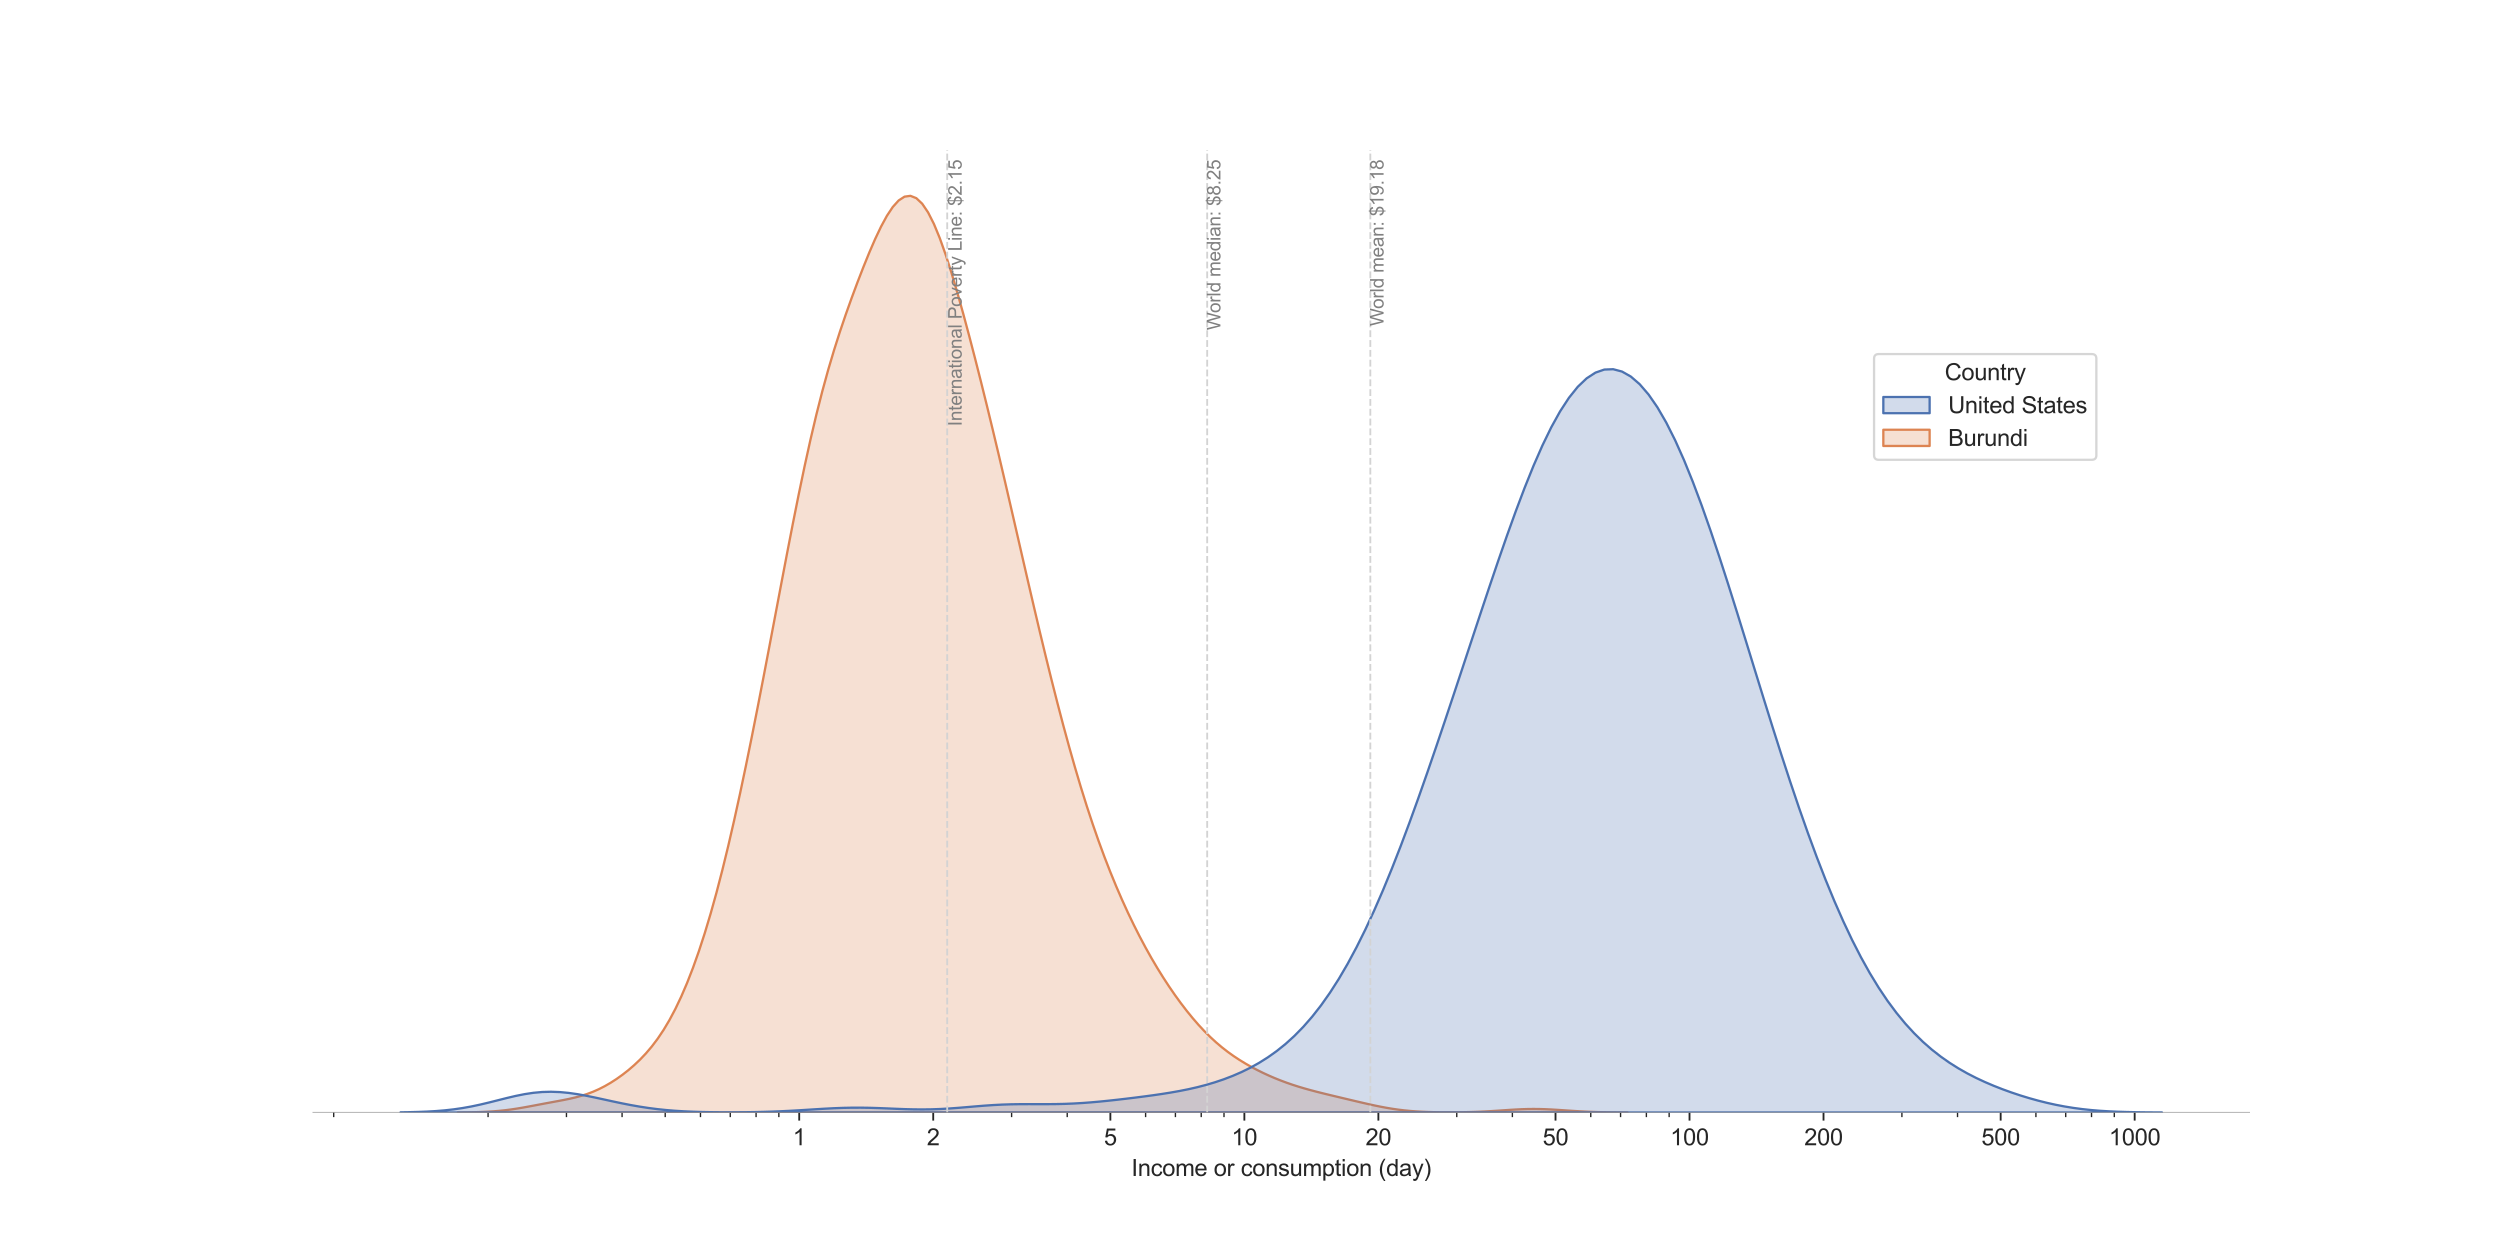 <?xml version="1.0" encoding="utf-8" standalone="no"?>
<!DOCTYPE svg PUBLIC "-//W3C//DTD SVG 1.1//EN"
  "http://www.w3.org/Graphics/SVG/1.1/DTD/svg11.dtd">
<svg xmlns:xlink="http://www.w3.org/1999/xlink" width="1080pt" height="540pt" viewBox="0 0 1080 540" xmlns="http://www.w3.org/2000/svg" version="1.1">
 <defs>
  <style type="text/css">*{stroke-linejoin: round; stroke-linecap: butt}</style>
 </defs>
 <g id="figure_1">
  <g id="patch_1">
   <path d="M 0 540 
L 1080 540 
L 1080 0 
L 0 0 
z
" style="fill: #ffffff"/>
  </g>
  <g id="axes_1">
   <g id="patch_2">
    <path d="M 135 480.6 
L 972 480.6 
L 972 64.8 
L 135 64.8 
z
" style="fill: #ffffff"/>
   </g>
   <g id="matplotlib.axis_1">
    <g id="xtick_1">
     <g id="line2d_1">
      <defs>
       <path id="m374acd9569" d="M 0 0 
L 0 3.5 
" style="stroke: #262626; stroke-width: 0.8"/>
      </defs>
      <g>
       <use xlink:href="#m374acd9569" x="345.262" y="480.6" style="fill: #262626; stroke: #262626; stroke-width: 0.8"/>
      </g>
     </g>
     <g id="text_1">
      <!-- 1 -->
      <g style="fill: #262626" transform="translate(342.482 494.758) scale(0.1 -0.1)">
       <defs>
        <path id="ArialMT-31" d="M 2384 0 
L 1822 0 
L 1822 3584 
Q 1619 3391 1289 3197 
Q 959 3003 697 2906 
L 697 3450 
Q 1169 3672 1522 3987 
Q 1875 4303 2022 4600 
L 2384 4600 
L 2384 0 
z
" transform="scale(0.016)"/>
       </defs>
       <use xlink:href="#ArialMT-31"/>
      </g>
     </g>
    </g>
    <g id="xtick_2">
     <g id="line2d_2">
      <g>
       <use xlink:href="#m374acd9569" x="403.152" y="480.6" style="fill: #262626; stroke: #262626; stroke-width: 0.8"/>
      </g>
     </g>
     <g id="text_2">
      <!-- 2 -->
      <g style="fill: #262626" transform="translate(400.371 494.758) scale(0.1 -0.1)">
       <defs>
        <path id="ArialMT-32" d="M 3222 541 
L 3222 0 
L 194 0 
Q 188 203 259 391 
Q 375 700 629 1000 
Q 884 1300 1366 1694 
Q 2113 2306 2375 2664 
Q 2638 3022 2638 3341 
Q 2638 3675 2398 3904 
Q 2159 4134 1775 4134 
Q 1369 4134 1125 3890 
Q 881 3647 878 3216 
L 300 3275 
Q 359 3922 746 4261 
Q 1134 4600 1788 4600 
Q 2447 4600 2831 4234 
Q 3216 3869 3216 3328 
Q 3216 3053 3103 2787 
Q 2991 2522 2730 2228 
Q 2469 1934 1863 1422 
Q 1356 997 1212 845 
Q 1069 694 975 541 
L 3222 541 
z
" transform="scale(0.016)"/>
       </defs>
       <use xlink:href="#ArialMT-32"/>
      </g>
     </g>
    </g>
    <g id="xtick_3">
     <g id="line2d_3">
      <g>
       <use xlink:href="#m374acd9569" x="479.678" y="480.6" style="fill: #262626; stroke: #262626; stroke-width: 0.8"/>
      </g>
     </g>
     <g id="text_3">
      <!-- 5 -->
      <g style="fill: #262626" transform="translate(476.897 494.758) scale(0.1 -0.1)">
       <defs>
        <path id="ArialMT-35" d="M 266 1200 
L 856 1250 
Q 922 819 1161 601 
Q 1400 384 1738 384 
Q 2144 384 2425 690 
Q 2706 997 2706 1503 
Q 2706 1984 2436 2262 
Q 2166 2541 1728 2541 
Q 1456 2541 1237 2417 
Q 1019 2294 894 2097 
L 366 2166 
L 809 4519 
L 3088 4519 
L 3088 3981 
L 1259 3981 
L 1013 2750 
Q 1425 3038 1878 3038 
Q 2478 3038 2890 2622 
Q 3303 2206 3303 1553 
Q 3303 931 2941 478 
Q 2500 -78 1738 -78 
Q 1113 -78 717 272 
Q 322 622 266 1200 
z
" transform="scale(0.016)"/>
       </defs>
       <use xlink:href="#ArialMT-35"/>
      </g>
     </g>
    </g>
    <g id="xtick_4">
     <g id="line2d_4">
      <g>
       <use xlink:href="#m374acd9569" x="537.567" y="480.6" style="fill: #262626; stroke: #262626; stroke-width: 0.8"/>
      </g>
     </g>
     <g id="text_4">
      <!-- 10 -->
      <g style="fill: #262626" transform="translate(532.006 494.758) scale(0.1 -0.1)">
       <defs>
        <path id="ArialMT-30" d="M 266 2259 
Q 266 3072 433 3567 
Q 600 4063 929 4331 
Q 1259 4600 1759 4600 
Q 2128 4600 2406 4451 
Q 2684 4303 2865 4023 
Q 3047 3744 3150 3342 
Q 3253 2941 3253 2259 
Q 3253 1453 3087 958 
Q 2922 463 2592 192 
Q 2263 -78 1759 -78 
Q 1097 -78 719 397 
Q 266 969 266 2259 
z
M 844 2259 
Q 844 1131 1108 757 
Q 1372 384 1759 384 
Q 2147 384 2411 759 
Q 2675 1134 2675 2259 
Q 2675 3391 2411 3762 
Q 2147 4134 1753 4134 
Q 1366 4134 1134 3806 
Q 844 3388 844 2259 
z
" transform="scale(0.016)"/>
       </defs>
       <use xlink:href="#ArialMT-31"/>
       <use xlink:href="#ArialMT-30" transform="translate(55.615 0)"/>
      </g>
     </g>
    </g>
    <g id="xtick_5">
     <g id="line2d_5">
      <g>
       <use xlink:href="#m374acd9569" x="595.456" y="480.6" style="fill: #262626; stroke: #262626; stroke-width: 0.8"/>
      </g>
     </g>
     <g id="text_5">
      <!-- 20 -->
      <g style="fill: #262626" transform="translate(589.895 494.758) scale(0.1 -0.1)">
       <use xlink:href="#ArialMT-32"/>
       <use xlink:href="#ArialMT-30" transform="translate(55.615 0)"/>
      </g>
     </g>
    </g>
    <g id="xtick_6">
     <g id="line2d_6">
      <g>
       <use xlink:href="#m374acd9569" x="671.982" y="480.6" style="fill: #262626; stroke: #262626; stroke-width: 0.8"/>
      </g>
     </g>
     <g id="text_6">
      <!-- 50 -->
      <g style="fill: #262626" transform="translate(666.421 494.758) scale(0.1 -0.1)">
       <use xlink:href="#ArialMT-35"/>
       <use xlink:href="#ArialMT-30" transform="translate(55.615 0)"/>
      </g>
     </g>
    </g>
    <g id="xtick_7">
     <g id="line2d_7">
      <g>
       <use xlink:href="#m374acd9569" x="729.872" y="480.6" style="fill: #262626; stroke: #262626; stroke-width: 0.8"/>
      </g>
     </g>
     <g id="text_7">
      <!-- 100 -->
      <g style="fill: #262626" transform="translate(721.53 494.758) scale(0.1 -0.1)">
       <use xlink:href="#ArialMT-31"/>
       <use xlink:href="#ArialMT-30" transform="translate(55.615 0)"/>
       <use xlink:href="#ArialMT-30" transform="translate(111.23 0)"/>
      </g>
     </g>
    </g>
    <g id="xtick_8">
     <g id="line2d_8">
      <g>
       <use xlink:href="#m374acd9569" x="787.761" y="480.6" style="fill: #262626; stroke: #262626; stroke-width: 0.8"/>
      </g>
     </g>
     <g id="text_8">
      <!-- 200 -->
      <g style="fill: #262626" transform="translate(779.42 494.758) scale(0.1 -0.1)">
       <use xlink:href="#ArialMT-32"/>
       <use xlink:href="#ArialMT-30" transform="translate(55.615 0)"/>
       <use xlink:href="#ArialMT-30" transform="translate(111.23 0)"/>
      </g>
     </g>
    </g>
    <g id="xtick_9">
     <g id="line2d_9">
      <g>
       <use xlink:href="#m374acd9569" x="864.287" y="480.6" style="fill: #262626; stroke: #262626; stroke-width: 0.8"/>
      </g>
     </g>
     <g id="text_9">
      <!-- 500 -->
      <g style="fill: #262626" transform="translate(855.945 494.758) scale(0.1 -0.1)">
       <use xlink:href="#ArialMT-35"/>
       <use xlink:href="#ArialMT-30" transform="translate(55.615 0)"/>
       <use xlink:href="#ArialMT-30" transform="translate(111.23 0)"/>
      </g>
     </g>
    </g>
    <g id="xtick_10">
     <g id="line2d_10">
      <g>
       <use xlink:href="#m374acd9569" x="922.176" y="480.6" style="fill: #262626; stroke: #262626; stroke-width: 0.8"/>
      </g>
     </g>
     <g id="text_10">
      <!-- 1000 -->
      <g style="fill: #262626" transform="translate(911.054 494.758) scale(0.1 -0.1)">
       <use xlink:href="#ArialMT-31"/>
       <use xlink:href="#ArialMT-30" transform="translate(55.615 0)"/>
       <use xlink:href="#ArialMT-30" transform="translate(111.23 0)"/>
       <use xlink:href="#ArialMT-30" transform="translate(166.846 0)"/>
      </g>
     </g>
    </g>
    <g id="xtick_11">
     <g id="line2d_11">
      <defs>
       <path id="mdd6a787814" d="M 0 0 
L 0 2 
" style="stroke: #262626; stroke-width: 0.6"/>
      </defs>
      <g>
       <use xlink:href="#mdd6a787814" x="144.158" y="480.6" style="fill: #262626; stroke: #262626; stroke-width: 0.6"/>
      </g>
     </g>
    </g>
    <g id="xtick_12">
     <g id="line2d_12">
      <g>
       <use xlink:href="#mdd6a787814" x="210.847" y="480.6" style="fill: #262626; stroke: #262626; stroke-width: 0.6"/>
      </g>
     </g>
    </g>
    <g id="xtick_13">
     <g id="line2d_13">
      <g>
       <use xlink:href="#mdd6a787814" x="244.71" y="480.6" style="fill: #262626; stroke: #262626; stroke-width: 0.6"/>
      </g>
     </g>
    </g>
    <g id="xtick_14">
     <g id="line2d_14">
      <g>
       <use xlink:href="#mdd6a787814" x="268.737" y="480.6" style="fill: #262626; stroke: #262626; stroke-width: 0.6"/>
      </g>
     </g>
    </g>
    <g id="xtick_15">
     <g id="line2d_15">
      <g>
       <use xlink:href="#mdd6a787814" x="287.373" y="480.6" style="fill: #262626; stroke: #262626; stroke-width: 0.6"/>
      </g>
     </g>
    </g>
    <g id="xtick_16">
     <g id="line2d_16">
      <g>
       <use xlink:href="#mdd6a787814" x="302.6" y="480.6" style="fill: #262626; stroke: #262626; stroke-width: 0.6"/>
      </g>
     </g>
    </g>
    <g id="xtick_17">
     <g id="line2d_17">
      <g>
       <use xlink:href="#mdd6a787814" x="315.474" y="480.6" style="fill: #262626; stroke: #262626; stroke-width: 0.6"/>
      </g>
     </g>
    </g>
    <g id="xtick_18">
     <g id="line2d_18">
      <g>
       <use xlink:href="#mdd6a787814" x="326.626" y="480.6" style="fill: #262626; stroke: #262626; stroke-width: 0.6"/>
      </g>
     </g>
    </g>
    <g id="xtick_19">
     <g id="line2d_19">
      <g>
       <use xlink:href="#mdd6a787814" x="336.463" y="480.6" style="fill: #262626; stroke: #262626; stroke-width: 0.6"/>
      </g>
     </g>
    </g>
    <g id="xtick_20">
     <g id="line2d_20">
      <g>
       <use xlink:href="#mdd6a787814" x="437.015" y="480.6" style="fill: #262626; stroke: #262626; stroke-width: 0.6"/>
      </g>
     </g>
    </g>
    <g id="xtick_21">
     <g id="line2d_21">
      <g>
       <use xlink:href="#mdd6a787814" x="461.041" y="480.6" style="fill: #262626; stroke: #262626; stroke-width: 0.6"/>
      </g>
     </g>
    </g>
    <g id="xtick_22">
     <g id="line2d_22">
      <g>
       <use xlink:href="#mdd6a787814" x="494.904" y="480.6" style="fill: #262626; stroke: #262626; stroke-width: 0.6"/>
      </g>
     </g>
    </g>
    <g id="xtick_23">
     <g id="line2d_23">
      <g>
       <use xlink:href="#mdd6a787814" x="507.779" y="480.6" style="fill: #262626; stroke: #262626; stroke-width: 0.6"/>
      </g>
     </g>
    </g>
    <g id="xtick_24">
     <g id="line2d_24">
      <g>
       <use xlink:href="#mdd6a787814" x="518.931" y="480.6" style="fill: #262626; stroke: #262626; stroke-width: 0.6"/>
      </g>
     </g>
    </g>
    <g id="xtick_25">
     <g id="line2d_25">
      <g>
       <use xlink:href="#mdd6a787814" x="528.768" y="480.6" style="fill: #262626; stroke: #262626; stroke-width: 0.6"/>
      </g>
     </g>
    </g>
    <g id="xtick_26">
     <g id="line2d_26">
      <g>
       <use xlink:href="#mdd6a787814" x="629.32" y="480.6" style="fill: #262626; stroke: #262626; stroke-width: 0.6"/>
      </g>
     </g>
    </g>
    <g id="xtick_27">
     <g id="line2d_27">
      <g>
       <use xlink:href="#mdd6a787814" x="653.346" y="480.6" style="fill: #262626; stroke: #262626; stroke-width: 0.6"/>
      </g>
     </g>
    </g>
    <g id="xtick_28">
     <g id="line2d_28">
      <g>
       <use xlink:href="#mdd6a787814" x="687.209" y="480.6" style="fill: #262626; stroke: #262626; stroke-width: 0.6"/>
      </g>
     </g>
    </g>
    <g id="xtick_29">
     <g id="line2d_29">
      <g>
       <use xlink:href="#mdd6a787814" x="700.083" y="480.6" style="fill: #262626; stroke: #262626; stroke-width: 0.6"/>
      </g>
     </g>
    </g>
    <g id="xtick_30">
     <g id="line2d_30">
      <g>
       <use xlink:href="#mdd6a787814" x="711.235" y="480.6" style="fill: #262626; stroke: #262626; stroke-width: 0.6"/>
      </g>
     </g>
    </g>
    <g id="xtick_31">
     <g id="line2d_31">
      <g>
       <use xlink:href="#mdd6a787814" x="721.072" y="480.6" style="fill: #262626; stroke: #262626; stroke-width: 0.6"/>
      </g>
     </g>
    </g>
    <g id="xtick_32">
     <g id="line2d_32">
      <g>
       <use xlink:href="#mdd6a787814" x="821.624" y="480.6" style="fill: #262626; stroke: #262626; stroke-width: 0.6"/>
      </g>
     </g>
    </g>
    <g id="xtick_33">
     <g id="line2d_33">
      <g>
       <use xlink:href="#mdd6a787814" x="845.65" y="480.6" style="fill: #262626; stroke: #262626; stroke-width: 0.6"/>
      </g>
     </g>
    </g>
    <g id="xtick_34">
     <g id="line2d_34">
      <g>
       <use xlink:href="#mdd6a787814" x="879.514" y="480.6" style="fill: #262626; stroke: #262626; stroke-width: 0.6"/>
      </g>
     </g>
    </g>
    <g id="xtick_35">
     <g id="line2d_35">
      <g>
       <use xlink:href="#mdd6a787814" x="892.388" y="480.6" style="fill: #262626; stroke: #262626; stroke-width: 0.6"/>
      </g>
     </g>
    </g>
    <g id="xtick_36">
     <g id="line2d_36">
      <g>
       <use xlink:href="#mdd6a787814" x="903.54" y="480.6" style="fill: #262626; stroke: #262626; stroke-width: 0.6"/>
      </g>
     </g>
    </g>
    <g id="xtick_37">
     <g id="line2d_37">
      <g>
       <use xlink:href="#mdd6a787814" x="913.377" y="480.6" style="fill: #262626; stroke: #262626; stroke-width: 0.6"/>
      </g>
     </g>
    </g>
    <g id="text_11">
     <!-- Income or consumption (day) -->
     <g style="fill: #262626" transform="translate(488.754 508.025) scale(0.1 -0.1)">
      <defs>
       <path id="ArialMT-49" d="M 597 0 
L 597 4581 
L 1203 4581 
L 1203 0 
L 597 0 
z
" transform="scale(0.016)"/>
       <path id="ArialMT-6e" d="M 422 0 
L 422 3319 
L 928 3319 
L 928 2847 
Q 1294 3394 1984 3394 
Q 2284 3394 2536 3286 
Q 2788 3178 2913 3003 
Q 3038 2828 3088 2588 
Q 3119 2431 3119 2041 
L 3119 0 
L 2556 0 
L 2556 2019 
Q 2556 2363 2490 2533 
Q 2425 2703 2258 2804 
Q 2091 2906 1866 2906 
Q 1506 2906 1245 2678 
Q 984 2450 984 1813 
L 984 0 
L 422 0 
z
" transform="scale(0.016)"/>
       <path id="ArialMT-63" d="M 2588 1216 
L 3141 1144 
Q 3050 572 2676 248 
Q 2303 -75 1759 -75 
Q 1078 -75 664 370 
Q 250 816 250 1647 
Q 250 2184 428 2587 
Q 606 2991 970 3192 
Q 1334 3394 1763 3394 
Q 2303 3394 2647 3120 
Q 2991 2847 3088 2344 
L 2541 2259 
Q 2463 2594 2264 2762 
Q 2066 2931 1784 2931 
Q 1359 2931 1093 2626 
Q 828 2322 828 1663 
Q 828 994 1084 691 
Q 1341 388 1753 388 
Q 2084 388 2306 591 
Q 2528 794 2588 1216 
z
" transform="scale(0.016)"/>
       <path id="ArialMT-6f" d="M 213 1659 
Q 213 2581 725 3025 
Q 1153 3394 1769 3394 
Q 2453 3394 2887 2945 
Q 3322 2497 3322 1706 
Q 3322 1066 3130 698 
Q 2938 331 2570 128 
Q 2203 -75 1769 -75 
Q 1072 -75 642 372 
Q 213 819 213 1659 
z
M 791 1659 
Q 791 1022 1069 705 
Q 1347 388 1769 388 
Q 2188 388 2466 706 
Q 2744 1025 2744 1678 
Q 2744 2294 2464 2611 
Q 2184 2928 1769 2928 
Q 1347 2928 1069 2612 
Q 791 2297 791 1659 
z
" transform="scale(0.016)"/>
       <path id="ArialMT-6d" d="M 422 0 
L 422 3319 
L 925 3319 
L 925 2853 
Q 1081 3097 1340 3245 
Q 1600 3394 1931 3394 
Q 2300 3394 2536 3241 
Q 2772 3088 2869 2813 
Q 3263 3394 3894 3394 
Q 4388 3394 4653 3120 
Q 4919 2847 4919 2278 
L 4919 0 
L 4359 0 
L 4359 2091 
Q 4359 2428 4304 2576 
Q 4250 2725 4106 2815 
Q 3963 2906 3769 2906 
Q 3419 2906 3187 2673 
Q 2956 2441 2956 1928 
L 2956 0 
L 2394 0 
L 2394 2156 
Q 2394 2531 2256 2718 
Q 2119 2906 1806 2906 
Q 1569 2906 1367 2781 
Q 1166 2656 1075 2415 
Q 984 2175 984 1722 
L 984 0 
L 422 0 
z
" transform="scale(0.016)"/>
       <path id="ArialMT-65" d="M 2694 1069 
L 3275 997 
Q 3138 488 2766 206 
Q 2394 -75 1816 -75 
Q 1088 -75 661 373 
Q 234 822 234 1631 
Q 234 2469 665 2931 
Q 1097 3394 1784 3394 
Q 2450 3394 2872 2941 
Q 3294 2488 3294 1666 
Q 3294 1616 3291 1516 
L 816 1516 
Q 847 969 1125 678 
Q 1403 388 1819 388 
Q 2128 388 2347 550 
Q 2566 713 2694 1069 
z
M 847 1978 
L 2700 1978 
Q 2663 2397 2488 2606 
Q 2219 2931 1791 2931 
Q 1403 2931 1139 2672 
Q 875 2413 847 1978 
z
" transform="scale(0.016)"/>
       <path id="ArialMT-20" transform="scale(0.016)"/>
       <path id="ArialMT-72" d="M 416 0 
L 416 3319 
L 922 3319 
L 922 2816 
Q 1116 3169 1280 3281 
Q 1444 3394 1641 3394 
Q 1925 3394 2219 3213 
L 2025 2691 
Q 1819 2813 1613 2813 
Q 1428 2813 1281 2702 
Q 1134 2591 1072 2394 
Q 978 2094 978 1738 
L 978 0 
L 416 0 
z
" transform="scale(0.016)"/>
       <path id="ArialMT-73" d="M 197 991 
L 753 1078 
Q 800 744 1014 566 
Q 1228 388 1613 388 
Q 2000 388 2187 545 
Q 2375 703 2375 916 
Q 2375 1106 2209 1216 
Q 2094 1291 1634 1406 
Q 1016 1563 777 1677 
Q 538 1791 414 1992 
Q 291 2194 291 2438 
Q 291 2659 392 2848 
Q 494 3038 669 3163 
Q 800 3259 1026 3326 
Q 1253 3394 1513 3394 
Q 1903 3394 2198 3281 
Q 2494 3169 2634 2976 
Q 2775 2784 2828 2463 
L 2278 2388 
Q 2241 2644 2061 2787 
Q 1881 2931 1553 2931 
Q 1166 2931 1000 2803 
Q 834 2675 834 2503 
Q 834 2394 903 2306 
Q 972 2216 1119 2156 
Q 1203 2125 1616 2013 
Q 2213 1853 2448 1751 
Q 2684 1650 2818 1456 
Q 2953 1263 2953 975 
Q 2953 694 2789 445 
Q 2625 197 2315 61 
Q 2006 -75 1616 -75 
Q 969 -75 630 194 
Q 291 463 197 991 
z
" transform="scale(0.016)"/>
       <path id="ArialMT-75" d="M 2597 0 
L 2597 488 
Q 2209 -75 1544 -75 
Q 1250 -75 995 37 
Q 741 150 617 320 
Q 494 491 444 738 
Q 409 903 409 1263 
L 409 3319 
L 972 3319 
L 972 1478 
Q 972 1038 1006 884 
Q 1059 663 1231 536 
Q 1403 409 1656 409 
Q 1909 409 2131 539 
Q 2353 669 2445 892 
Q 2538 1116 2538 1541 
L 2538 3319 
L 3100 3319 
L 3100 0 
L 2597 0 
z
" transform="scale(0.016)"/>
       <path id="ArialMT-70" d="M 422 -1272 
L 422 3319 
L 934 3319 
L 934 2888 
Q 1116 3141 1344 3267 
Q 1572 3394 1897 3394 
Q 2322 3394 2647 3175 
Q 2972 2956 3137 2557 
Q 3303 2159 3303 1684 
Q 3303 1175 3120 767 
Q 2938 359 2589 142 
Q 2241 -75 1856 -75 
Q 1575 -75 1351 44 
Q 1128 163 984 344 
L 984 -1272 
L 422 -1272 
z
M 931 1641 
Q 931 1000 1190 694 
Q 1450 388 1819 388 
Q 2194 388 2461 705 
Q 2728 1022 2728 1688 
Q 2728 2322 2467 2637 
Q 2206 2953 1844 2953 
Q 1484 2953 1207 2617 
Q 931 2281 931 1641 
z
" transform="scale(0.016)"/>
       <path id="ArialMT-74" d="M 1650 503 
L 1731 6 
Q 1494 -44 1306 -44 
Q 1000 -44 831 53 
Q 663 150 594 308 
Q 525 466 525 972 
L 525 2881 
L 113 2881 
L 113 3319 
L 525 3319 
L 525 4141 
L 1084 4478 
L 1084 3319 
L 1650 3319 
L 1650 2881 
L 1084 2881 
L 1084 941 
Q 1084 700 1114 631 
Q 1144 563 1211 522 
Q 1278 481 1403 481 
Q 1497 481 1650 503 
z
" transform="scale(0.016)"/>
       <path id="ArialMT-69" d="M 425 3934 
L 425 4581 
L 988 4581 
L 988 3934 
L 425 3934 
z
M 425 0 
L 425 3319 
L 988 3319 
L 988 0 
L 425 0 
z
" transform="scale(0.016)"/>
       <path id="ArialMT-28" d="M 1497 -1347 
Q 1031 -759 709 28 
Q 388 816 388 1659 
Q 388 2403 628 3084 
Q 909 3875 1497 4659 
L 1900 4659 
Q 1522 4009 1400 3731 
Q 1209 3300 1100 2831 
Q 966 2247 966 1656 
Q 966 153 1900 -1347 
L 1497 -1347 
z
" transform="scale(0.016)"/>
       <path id="ArialMT-64" d="M 2575 0 
L 2575 419 
Q 2259 -75 1647 -75 
Q 1250 -75 917 144 
Q 584 363 401 755 
Q 219 1147 219 1656 
Q 219 2153 384 2558 
Q 550 2963 881 3178 
Q 1213 3394 1622 3394 
Q 1922 3394 2156 3267 
Q 2391 3141 2538 2938 
L 2538 4581 
L 3097 4581 
L 3097 0 
L 2575 0 
z
M 797 1656 
Q 797 1019 1065 703 
Q 1334 388 1700 388 
Q 2069 388 2326 689 
Q 2584 991 2584 1609 
Q 2584 2291 2321 2609 
Q 2059 2928 1675 2928 
Q 1300 2928 1048 2622 
Q 797 2316 797 1656 
z
" transform="scale(0.016)"/>
       <path id="ArialMT-61" d="M 2588 409 
Q 2275 144 1986 34 
Q 1697 -75 1366 -75 
Q 819 -75 525 192 
Q 231 459 231 875 
Q 231 1119 342 1320 
Q 453 1522 633 1644 
Q 813 1766 1038 1828 
Q 1203 1872 1538 1913 
Q 2219 1994 2541 2106 
Q 2544 2222 2544 2253 
Q 2544 2597 2384 2738 
Q 2169 2928 1744 2928 
Q 1347 2928 1158 2789 
Q 969 2650 878 2297 
L 328 2372 
Q 403 2725 575 2942 
Q 747 3159 1072 3276 
Q 1397 3394 1825 3394 
Q 2250 3394 2515 3294 
Q 2781 3194 2906 3042 
Q 3031 2891 3081 2659 
Q 3109 2516 3109 2141 
L 3109 1391 
Q 3109 606 3145 398 
Q 3181 191 3288 0 
L 2700 0 
Q 2613 175 2588 409 
z
M 2541 1666 
Q 2234 1541 1622 1453 
Q 1275 1403 1131 1340 
Q 988 1278 909 1158 
Q 831 1038 831 891 
Q 831 666 1001 516 
Q 1172 366 1500 366 
Q 1825 366 2078 508 
Q 2331 650 2450 897 
Q 2541 1088 2541 1459 
L 2541 1666 
z
" transform="scale(0.016)"/>
       <path id="ArialMT-79" d="M 397 -1278 
L 334 -750 
Q 519 -800 656 -800 
Q 844 -800 956 -737 
Q 1069 -675 1141 -563 
Q 1194 -478 1313 -144 
Q 1328 -97 1363 -6 
L 103 3319 
L 709 3319 
L 1400 1397 
Q 1534 1031 1641 628 
Q 1738 1016 1872 1384 
L 2581 3319 
L 3144 3319 
L 1881 -56 
Q 1678 -603 1566 -809 
Q 1416 -1088 1222 -1217 
Q 1028 -1347 759 -1347 
Q 597 -1347 397 -1278 
z
" transform="scale(0.016)"/>
       <path id="ArialMT-29" d="M 791 -1347 
L 388 -1347 
Q 1322 153 1322 1656 
Q 1322 2244 1188 2822 
Q 1081 3291 891 3722 
Q 769 4003 388 4659 
L 791 4659 
Q 1378 3875 1659 3084 
Q 1900 2403 1900 1659 
Q 1900 816 1576 28 
Q 1253 -759 791 -1347 
z
" transform="scale(0.016)"/>
      </defs>
      <use xlink:href="#ArialMT-49"/>
      <use xlink:href="#ArialMT-6e" transform="translate(27.783 0)"/>
      <use xlink:href="#ArialMT-63" transform="translate(83.398 0)"/>
      <use xlink:href="#ArialMT-6f" transform="translate(133.398 0)"/>
      <use xlink:href="#ArialMT-6d" transform="translate(189.014 0)"/>
      <use xlink:href="#ArialMT-65" transform="translate(272.314 0)"/>
      <use xlink:href="#ArialMT-20" transform="translate(327.93 0)"/>
      <use xlink:href="#ArialMT-6f" transform="translate(355.713 0)"/>
      <use xlink:href="#ArialMT-72" transform="translate(411.328 0)"/>
      <use xlink:href="#ArialMT-20" transform="translate(444.629 0)"/>
      <use xlink:href="#ArialMT-63" transform="translate(472.412 0)"/>
      <use xlink:href="#ArialMT-6f" transform="translate(522.412 0)"/>
      <use xlink:href="#ArialMT-6e" transform="translate(578.027 0)"/>
      <use xlink:href="#ArialMT-73" transform="translate(633.643 0)"/>
      <use xlink:href="#ArialMT-75" transform="translate(683.643 0)"/>
      <use xlink:href="#ArialMT-6d" transform="translate(739.258 0)"/>
      <use xlink:href="#ArialMT-70" transform="translate(822.559 0)"/>
      <use xlink:href="#ArialMT-74" transform="translate(878.174 0)"/>
      <use xlink:href="#ArialMT-69" transform="translate(905.957 0)"/>
      <use xlink:href="#ArialMT-6f" transform="translate(928.174 0)"/>
      <use xlink:href="#ArialMT-6e" transform="translate(983.789 0)"/>
      <use xlink:href="#ArialMT-20" transform="translate(1039.404 0)"/>
      <use xlink:href="#ArialMT-28" transform="translate(1067.188 0)"/>
      <use xlink:href="#ArialMT-64" transform="translate(1100.488 0)"/>
      <use xlink:href="#ArialMT-61" transform="translate(1156.104 0)"/>
      <use xlink:href="#ArialMT-79" transform="translate(1211.719 0)"/>
      <use xlink:href="#ArialMT-29" transform="translate(1261.719 0)"/>
     </g>
    </g>
   </g>
   <g id="matplotlib.axis_2"/>
   <g id="FillBetweenPolyCollection_1">
    <defs>
     <path id="mf92507b8a6" d="M 197.804 -59.429 
L 197.804 -59.4 
L 200.343 -59.4 
L 202.882 -59.4 
L 205.421 -59.4 
L 207.96 -59.4 
L 210.499 -59.4 
L 213.038 -59.4 
L 215.577 -59.4 
L 218.116 -59.4 
L 220.655 -59.4 
L 223.194 -59.4 
L 225.733 -59.4 
L 228.272 -59.4 
L 230.811 -59.4 
L 233.35 -59.4 
L 235.889 -59.4 
L 238.428 -59.4 
L 240.967 -59.4 
L 243.506 -59.4 
L 246.044 -59.4 
L 248.583 -59.4 
L 251.122 -59.4 
L 253.661 -59.4 
L 256.2 -59.4 
L 258.739 -59.4 
L 261.278 -59.4 
L 263.817 -59.4 
L 266.356 -59.4 
L 268.895 -59.4 
L 271.434 -59.4 
L 273.973 -59.4 
L 276.512 -59.4 
L 279.051 -59.4 
L 281.59 -59.4 
L 284.129 -59.4 
L 286.668 -59.4 
L 289.207 -59.4 
L 291.746 -59.4 
L 294.285 -59.4 
L 296.824 -59.4 
L 299.363 -59.4 
L 301.902 -59.4 
L 304.441 -59.4 
L 306.98 -59.4 
L 309.519 -59.4 
L 312.058 -59.4 
L 314.597 -59.4 
L 317.136 -59.4 
L 319.675 -59.4 
L 322.214 -59.4 
L 324.752 -59.4 
L 327.291 -59.4 
L 329.83 -59.4 
L 332.369 -59.4 
L 334.908 -59.4 
L 337.447 -59.4 
L 339.986 -59.4 
L 342.525 -59.4 
L 345.064 -59.4 
L 347.603 -59.4 
L 350.142 -59.4 
L 352.681 -59.4 
L 355.22 -59.4 
L 357.759 -59.4 
L 360.298 -59.4 
L 362.837 -59.4 
L 365.376 -59.4 
L 367.915 -59.4 
L 370.454 -59.4 
L 372.993 -59.4 
L 375.532 -59.4 
L 378.071 -59.4 
L 380.61 -59.4 
L 383.149 -59.4 
L 385.688 -59.4 
L 388.227 -59.4 
L 390.766 -59.4 
L 393.305 -59.4 
L 395.844 -59.4 
L 398.383 -59.4 
L 400.922 -59.4 
L 403.46 -59.4 
L 405.999 -59.4 
L 408.538 -59.4 
L 411.077 -59.4 
L 413.616 -59.4 
L 416.155 -59.4 
L 418.694 -59.4 
L 421.233 -59.4 
L 423.772 -59.4 
L 426.311 -59.4 
L 428.85 -59.4 
L 431.389 -59.4 
L 433.928 -59.4 
L 436.467 -59.4 
L 439.006 -59.4 
L 441.545 -59.4 
L 444.084 -59.4 
L 446.623 -59.4 
L 449.162 -59.4 
L 451.701 -59.4 
L 454.24 -59.4 
L 456.779 -59.4 
L 459.318 -59.4 
L 461.857 -59.4 
L 464.396 -59.4 
L 466.935 -59.4 
L 469.474 -59.4 
L 472.013 -59.4 
L 474.552 -59.4 
L 477.091 -59.4 
L 479.63 -59.4 
L 482.168 -59.4 
L 484.707 -59.4 
L 487.246 -59.4 
L 489.785 -59.4 
L 492.324 -59.4 
L 494.863 -59.4 
L 497.402 -59.4 
L 499.941 -59.4 
L 502.48 -59.4 
L 505.019 -59.4 
L 507.558 -59.4 
L 510.097 -59.4 
L 512.636 -59.4 
L 515.175 -59.4 
L 517.714 -59.4 
L 520.253 -59.4 
L 522.792 -59.4 
L 525.331 -59.4 
L 527.87 -59.4 
L 530.409 -59.4 
L 532.948 -59.4 
L 535.487 -59.4 
L 538.026 -59.4 
L 540.565 -59.4 
L 543.104 -59.4 
L 545.643 -59.4 
L 548.182 -59.4 
L 550.721 -59.4 
L 553.26 -59.4 
L 555.799 -59.4 
L 558.337 -59.4 
L 560.876 -59.4 
L 563.415 -59.4 
L 565.954 -59.4 
L 568.493 -59.4 
L 571.032 -59.4 
L 573.571 -59.4 
L 576.11 -59.4 
L 578.649 -59.4 
L 581.188 -59.4 
L 583.727 -59.4 
L 586.266 -59.4 
L 588.805 -59.4 
L 591.344 -59.4 
L 593.883 -59.4 
L 596.422 -59.4 
L 598.961 -59.4 
L 601.5 -59.4 
L 604.039 -59.4 
L 606.578 -59.4 
L 609.117 -59.4 
L 611.656 -59.4 
L 614.195 -59.4 
L 616.734 -59.4 
L 619.273 -59.4 
L 621.812 -59.4 
L 624.351 -59.4 
L 626.89 -59.4 
L 629.429 -59.4 
L 631.968 -59.4 
L 634.507 -59.4 
L 637.045 -59.4 
L 639.584 -59.4 
L 642.123 -59.4 
L 644.662 -59.4 
L 647.201 -59.4 
L 649.74 -59.4 
L 652.279 -59.4 
L 654.818 -59.4 
L 657.357 -59.4 
L 659.896 -59.4 
L 662.435 -59.4 
L 664.974 -59.4 
L 667.513 -59.4 
L 670.052 -59.4 
L 672.591 -59.4 
L 675.13 -59.4 
L 677.669 -59.4 
L 680.208 -59.4 
L 682.747 -59.4 
L 685.286 -59.4 
L 687.825 -59.4 
L 690.364 -59.4 
L 692.903 -59.4 
L 695.442 -59.4 
L 697.981 -59.4 
L 700.52 -59.4 
L 703.059 -59.4 
L 703.059 -59.417 
L 703.059 -59.417 
L 700.52 -59.429 
L 697.981 -59.449 
L 695.442 -59.479 
L 692.903 -59.522 
L 690.364 -59.583 
L 687.825 -59.665 
L 685.286 -59.77 
L 682.747 -59.899 
L 680.208 -60.05 
L 677.669 -60.216 
L 675.13 -60.389 
L 672.591 -60.558 
L 670.052 -60.707 
L 667.513 -60.825 
L 664.974 -60.9 
L 662.435 -60.923 
L 659.896 -60.893 
L 657.357 -60.812 
L 654.818 -60.689 
L 652.279 -60.536 
L 649.74 -60.366 
L 647.201 -60.193 
L 644.662 -60.029 
L 642.123 -59.881 
L 639.584 -59.756 
L 637.045 -59.656 
L 634.507 -59.579 
L 631.968 -59.525 
L 629.429 -59.492 
L 626.89 -59.478 
L 624.351 -59.482 
L 621.812 -59.505 
L 619.273 -59.552 
L 616.734 -59.626 
L 614.195 -59.734 
L 611.656 -59.882 
L 609.117 -60.078 
L 606.578 -60.329 
L 604.039 -60.637 
L 601.5 -61.004 
L 598.961 -61.428 
L 596.422 -61.904 
L 593.883 -62.423 
L 591.344 -62.978 
L 588.805 -63.556 
L 586.266 -64.149 
L 583.727 -64.75 
L 581.188 -65.353 
L 578.649 -65.957 
L 576.11 -66.562 
L 573.571 -67.173 
L 571.032 -67.797 
L 568.493 -68.44 
L 565.954 -69.112 
L 563.415 -69.823 
L 560.876 -70.582 
L 558.337 -71.397 
L 555.799 -72.274 
L 553.26 -73.22 
L 550.721 -74.239 
L 548.182 -75.332 
L 545.643 -76.504 
L 543.104 -77.759 
L 540.565 -79.102 
L 538.026 -80.542 
L 535.487 -82.093 
L 532.948 -83.768 
L 530.409 -85.584 
L 527.87 -87.56 
L 525.331 -89.711 
L 522.792 -92.049 
L 520.253 -94.581 
L 517.714 -97.31 
L 515.175 -100.237 
L 512.636 -103.357 
L 510.097 -106.668 
L 507.558 -110.169 
L 505.019 -113.861 
L 502.48 -117.748 
L 499.941 -121.841 
L 497.402 -126.148 
L 494.863 -130.682 
L 492.324 -135.453 
L 489.785 -140.474 
L 487.246 -145.759 
L 484.707 -151.322 
L 482.168 -157.184 
L 479.63 -163.367 
L 477.091 -169.897 
L 474.552 -176.8 
L 472.013 -184.099 
L 469.474 -191.808 
L 466.935 -199.933 
L 464.396 -208.473 
L 461.857 -217.412 
L 459.318 -226.731 
L 456.779 -236.404 
L 454.24 -246.4 
L 451.701 -256.687 
L 449.162 -267.227 
L 446.623 -277.977 
L 444.084 -288.887 
L 441.545 -299.901 
L 439.006 -310.957 
L 436.467 -321.993 
L 433.928 -332.948 
L 431.389 -343.771 
L 428.85 -354.422 
L 426.311 -364.875 
L 423.772 -375.114 
L 421.233 -385.123 
L 418.694 -394.878 
L 416.155 -404.332 
L 413.616 -413.409 
L 411.077 -421.993 
L 408.538 -429.94 
L 405.999 -437.08 
L 403.46 -443.24 
L 400.922 -448.258 
L 398.383 -452.004 
L 395.844 -454.395 
L 393.305 -455.4 
L 390.766 -455.044 
L 388.227 -453.402 
L 385.688 -450.593 
L 383.149 -446.768 
L 380.61 -442.097 
L 378.071 -436.752 
L 375.532 -430.892 
L 372.993 -424.645 
L 370.454 -418.096 
L 367.915 -411.274 
L 365.376 -404.156 
L 362.837 -396.667 
L 360.298 -388.704 
L 357.759 -380.153 
L 355.22 -370.912 
L 352.681 -360.918 
L 350.142 -350.155 
L 347.603 -338.659 
L 345.064 -326.516 
L 342.525 -313.849 
L 339.986 -300.798 
L 337.447 -287.506 
L 334.908 -274.108 
L 332.369 -260.722 
L 329.83 -247.447 
L 327.291 -234.37 
L 324.752 -221.568 
L 322.214 -209.115 
L 319.675 -197.081 
L 317.136 -185.535 
L 314.597 -174.537 
L 312.058 -164.139 
L 309.519 -154.375 
L 306.98 -145.268 
L 304.441 -136.822 
L 301.902 -129.033 
L 299.363 -121.886 
L 296.824 -115.366 
L 294.285 -109.451 
L 291.746 -104.118 
L 289.207 -99.338 
L 286.668 -95.076 
L 284.129 -91.29 
L 281.59 -87.929 
L 279.051 -84.938 
L 276.512 -82.265 
L 273.973 -79.858 
L 271.434 -77.676 
L 268.895 -75.692 
L 266.356 -73.885 
L 263.817 -72.25 
L 261.278 -70.786 
L 258.739 -69.492 
L 256.2 -68.369 
L 253.661 -67.41 
L 251.122 -66.599 
L 248.583 -65.914 
L 246.044 -65.327 
L 243.506 -64.808 
L 240.967 -64.325 
L 238.428 -63.857 
L 235.889 -63.388 
L 233.35 -62.91 
L 230.811 -62.428 
L 228.272 -61.951 
L 225.733 -61.494 
L 223.194 -61.071 
L 220.655 -60.693 
L 218.116 -60.371 
L 215.577 -60.105 
L 213.038 -59.896 
L 210.499 -59.737 
L 207.96 -59.622 
L 205.421 -59.541 
L 202.882 -59.486 
L 200.343 -59.451 
L 197.804 -59.429 
z
" style="stroke: #dd8452"/>
    </defs>
    <g clip-path="url(#p713e164cd3)">
     <use xlink:href="#mf92507b8a6" x="0" y="540" style="fill: #dd8452; fill-opacity: 0.25; stroke: #dd8452"/>
    </g>
   </g>
   <g id="FillBetweenPolyCollection_2">
    <defs>
     <path id="m7064399940" d="M 173.045 -59.481 
L 173.045 -59.4 
L 176.869 -59.4 
L 180.693 -59.4 
L 184.516 -59.4 
L 188.34 -59.4 
L 192.164 -59.4 
L 195.987 -59.4 
L 199.811 -59.4 
L 203.635 -59.4 
L 207.458 -59.4 
L 211.282 -59.4 
L 215.106 -59.4 
L 218.929 -59.4 
L 222.753 -59.4 
L 226.577 -59.4 
L 230.4 -59.4 
L 234.224 -59.4 
L 238.048 -59.4 
L 241.871 -59.4 
L 245.695 -59.4 
L 249.519 -59.4 
L 253.342 -59.4 
L 257.166 -59.4 
L 260.99 -59.4 
L 264.813 -59.4 
L 268.637 -59.4 
L 272.461 -59.4 
L 276.284 -59.4 
L 280.108 -59.4 
L 283.932 -59.4 
L 287.755 -59.4 
L 291.579 -59.4 
L 295.403 -59.4 
L 299.226 -59.4 
L 303.05 -59.4 
L 306.874 -59.4 
L 310.697 -59.4 
L 314.521 -59.4 
L 318.345 -59.4 
L 322.168 -59.4 
L 325.992 -59.4 
L 329.816 -59.4 
L 333.639 -59.4 
L 337.463 -59.4 
L 341.287 -59.4 
L 345.11 -59.4 
L 348.934 -59.4 
L 352.758 -59.4 
L 356.581 -59.4 
L 360.405 -59.4 
L 364.229 -59.4 
L 368.052 -59.4 
L 371.876 -59.4 
L 375.7 -59.4 
L 379.523 -59.4 
L 383.347 -59.4 
L 387.171 -59.4 
L 390.994 -59.4 
L 394.818 -59.4 
L 398.642 -59.4 
L 402.465 -59.4 
L 406.289 -59.4 
L 410.113 -59.4 
L 413.936 -59.4 
L 417.76 -59.4 
L 421.584 -59.4 
L 425.407 -59.4 
L 429.231 -59.4 
L 433.055 -59.4 
L 436.878 -59.4 
L 440.702 -59.4 
L 444.526 -59.4 
L 448.349 -59.4 
L 452.173 -59.4 
L 455.997 -59.4 
L 459.82 -59.4 
L 463.644 -59.4 
L 467.468 -59.4 
L 471.291 -59.4 
L 475.115 -59.4 
L 478.939 -59.4 
L 482.762 -59.4 
L 486.586 -59.4 
L 490.41 -59.4 
L 494.233 -59.4 
L 498.057 -59.4 
L 501.881 -59.4 
L 505.704 -59.4 
L 509.528 -59.4 
L 513.352 -59.4 
L 517.175 -59.4 
L 520.999 -59.4 
L 524.823 -59.4 
L 528.646 -59.4 
L 532.47 -59.4 
L 536.294 -59.4 
L 540.117 -59.4 
L 543.941 -59.4 
L 547.765 -59.4 
L 551.588 -59.4 
L 555.412 -59.4 
L 559.235 -59.4 
L 563.059 -59.4 
L 566.883 -59.4 
L 570.706 -59.4 
L 574.53 -59.4 
L 578.354 -59.4 
L 582.177 -59.4 
L 586.001 -59.4 
L 589.825 -59.4 
L 593.648 -59.4 
L 597.472 -59.4 
L 601.296 -59.4 
L 605.119 -59.4 
L 608.943 -59.4 
L 612.767 -59.4 
L 616.59 -59.4 
L 620.414 -59.4 
L 624.238 -59.4 
L 628.061 -59.4 
L 631.885 -59.4 
L 635.709 -59.4 
L 639.532 -59.4 
L 643.356 -59.4 
L 647.18 -59.4 
L 651.003 -59.4 
L 654.827 -59.4 
L 658.651 -59.4 
L 662.474 -59.4 
L 666.298 -59.4 
L 670.122 -59.4 
L 673.945 -59.4 
L 677.769 -59.4 
L 681.593 -59.4 
L 685.416 -59.4 
L 689.24 -59.4 
L 693.064 -59.4 
L 696.887 -59.4 
L 700.711 -59.4 
L 704.535 -59.4 
L 708.358 -59.4 
L 712.182 -59.4 
L 716.006 -59.4 
L 719.829 -59.4 
L 723.653 -59.4 
L 727.477 -59.4 
L 731.3 -59.4 
L 735.124 -59.4 
L 738.948 -59.4 
L 742.771 -59.4 
L 746.595 -59.4 
L 750.419 -59.4 
L 754.242 -59.4 
L 758.066 -59.4 
L 761.89 -59.4 
L 765.713 -59.4 
L 769.537 -59.4 
L 773.361 -59.4 
L 777.184 -59.4 
L 781.008 -59.4 
L 784.832 -59.4 
L 788.655 -59.4 
L 792.479 -59.4 
L 796.303 -59.4 
L 800.126 -59.4 
L 803.95 -59.4 
L 807.774 -59.4 
L 811.597 -59.4 
L 815.421 -59.4 
L 819.245 -59.4 
L 823.068 -59.4 
L 826.892 -59.4 
L 830.716 -59.4 
L 834.539 -59.4 
L 838.363 -59.4 
L 842.187 -59.4 
L 846.01 -59.4 
L 849.834 -59.4 
L 853.658 -59.4 
L 857.481 -59.4 
L 861.305 -59.4 
L 865.129 -59.4 
L 868.952 -59.4 
L 872.776 -59.4 
L 876.6 -59.4 
L 880.423 -59.4 
L 884.247 -59.4 
L 888.071 -59.4 
L 891.894 -59.4 
L 895.718 -59.4 
L 899.542 -59.4 
L 903.365 -59.4 
L 907.189 -59.4 
L 911.013 -59.4 
L 914.836 -59.4 
L 918.66 -59.4 
L 922.484 -59.4 
L 926.307 -59.4 
L 930.131 -59.4 
L 933.955 -59.4 
L 933.955 -59.426 
L 933.955 -59.426 
L 930.131 -59.446 
L 926.307 -59.48 
L 922.484 -59.533 
L 918.66 -59.615 
L 914.836 -59.735 
L 911.013 -59.907 
L 907.189 -60.145 
L 903.365 -60.461 
L 899.542 -60.869 
L 895.718 -61.38 
L 891.894 -62 
L 888.071 -62.733 
L 884.247 -63.58 
L 880.423 -64.538 
L 876.6 -65.603 
L 872.776 -66.773 
L 868.952 -68.048 
L 865.129 -69.43 
L 861.305 -70.93 
L 857.481 -72.563 
L 853.658 -74.348 
L 849.834 -76.311 
L 846.01 -78.482 
L 842.187 -80.891 
L 838.363 -83.576 
L 834.539 -86.573 
L 830.716 -89.92 
L 826.892 -93.659 
L 823.068 -97.829 
L 819.245 -102.47 
L 815.421 -107.62 
L 811.597 -113.315 
L 807.774 -119.582 
L 803.95 -126.442 
L 800.126 -133.909 
L 796.303 -141.986 
L 792.479 -150.667 
L 788.655 -159.938 
L 784.832 -169.774 
L 781.008 -180.144 
L 777.184 -191.008 
L 773.361 -202.316 
L 769.537 -214.009 
L 765.713 -226.015 
L 761.89 -238.253 
L 758.066 -250.631 
L 754.242 -263.046 
L 750.419 -275.388 
L 746.595 -287.542 
L 742.771 -299.385 
L 738.948 -310.797 
L 735.124 -321.657 
L 731.3 -331.851 
L 727.477 -341.273 
L 723.653 -349.828 
L 719.829 -357.436 
L 716.006 -364.033 
L 712.182 -369.568 
L 708.358 -374.005 
L 704.535 -377.317 
L 700.711 -379.486 
L 696.887 -380.499 
L 693.064 -380.348 
L 689.24 -379.028 
L 685.416 -376.543 
L 681.593 -372.902 
L 677.769 -368.129 
L 673.945 -362.263 
L 670.122 -355.361 
L 666.298 -347.5 
L 662.474 -338.777 
L 658.651 -329.301 
L 654.827 -319.194 
L 651.003 -308.579 
L 647.18 -297.576 
L 643.356 -286.295 
L 639.532 -274.835 
L 635.709 -263.276 
L 631.885 -251.691 
L 628.061 -240.138 
L 624.238 -228.672 
L 620.414 -217.346 
L 616.59 -206.214 
L 612.767 -195.332 
L 608.943 -184.761 
L 605.119 -174.557 
L 601.296 -164.777 
L 597.472 -155.47 
L 593.648 -146.677 
L 589.825 -138.428 
L 586.001 -130.744 
L 582.177 -123.633 
L 578.354 -117.097 
L 574.53 -111.128 
L 570.706 -105.71 
L 566.883 -100.824 
L 563.059 -96.442 
L 559.235 -92.532 
L 555.412 -89.058 
L 551.588 -85.98 
L 547.765 -83.258 
L 543.941 -80.853 
L 540.117 -78.729 
L 536.294 -76.852 
L 532.47 -75.194 
L 528.646 -73.731 
L 524.823 -72.443 
L 520.999 -71.311 
L 517.175 -70.318 
L 513.352 -69.449 
L 509.528 -68.684 
L 505.704 -68.006 
L 501.881 -67.397 
L 498.057 -66.841 
L 494.233 -66.323 
L 490.41 -65.834 
L 486.586 -65.368 
L 482.762 -64.923 
L 478.939 -64.504 
L 475.115 -64.119 
L 471.291 -63.779 
L 467.468 -63.493 
L 463.644 -63.273 
L 459.82 -63.12 
L 455.997 -63.034 
L 452.173 -63.001 
L 448.349 -63.002 
L 444.526 -63.011 
L 440.702 -62.999 
L 436.878 -62.94 
L 433.055 -62.817 
L 429.231 -62.623 
L 425.407 -62.364 
L 421.584 -62.057 
L 417.76 -61.729 
L 413.936 -61.41 
L 410.113 -61.13 
L 406.289 -60.913 
L 402.465 -60.775 
L 398.642 -60.724 
L 394.818 -60.754 
L 390.994 -60.851 
L 387.171 -60.994 
L 383.347 -61.156 
L 379.523 -61.308 
L 375.7 -61.425 
L 371.876 -61.485 
L 368.052 -61.478 
L 364.229 -61.398 
L 360.405 -61.254 
L 356.581 -61.058 
L 352.758 -60.829 
L 348.934 -60.586 
L 345.11 -60.349 
L 341.287 -60.132 
L 337.463 -59.944 
L 333.639 -59.79 
L 329.816 -59.671 
L 325.992 -59.585 
L 322.168 -59.527 
L 318.345 -59.496 
L 314.521 -59.487 
L 310.697 -59.503 
L 306.874 -59.547 
L 303.05 -59.623 
L 299.226 -59.742 
L 295.403 -59.914 
L 291.579 -60.151 
L 287.755 -60.465 
L 283.932 -60.865 
L 280.108 -61.358 
L 276.284 -61.944 
L 272.461 -62.618 
L 268.637 -63.368 
L 264.813 -64.173 
L 260.99 -65.008 
L 257.166 -65.837 
L 253.342 -66.619 
L 249.519 -67.309 
L 245.695 -67.858 
L 241.871 -68.22 
L 238.048 -68.36 
L 234.224 -68.255 
L 230.4 -67.902 
L 226.577 -67.321 
L 222.753 -66.553 
L 218.929 -65.655 
L 215.106 -64.691 
L 211.282 -63.726 
L 207.458 -62.817 
L 203.635 -62.006 
L 199.811 -61.318 
L 195.987 -60.762 
L 192.164 -60.333 
L 188.34 -60.016 
L 184.516 -59.792 
L 180.693 -59.641 
L 176.869 -59.542 
L 173.045 -59.481 
z
" style="stroke: #4c72b0"/>
    </defs>
    <g clip-path="url(#p713e164cd3)">
     <use xlink:href="#m7064399940" x="0" y="540" style="fill: #4c72b0; fill-opacity: 0.25; stroke: #4c72b0"/>
    </g>
   </g>
   <g id="line2d_38">
    <path d="M 409.192 480.6 
L 409.192 64.8 
" clip-path="url(#p713e164cd3)" style="fill: none; stroke-dasharray: 2.96,1.28; stroke-dashoffset: 0; stroke: #d3d3d3; stroke-width: 0.8"/>
   </g>
   <g id="line2d_39">
    <path d="M 591.98 480.6 
L 591.98 64.8 
" clip-path="url(#p713e164cd3)" style="fill: none; stroke-dasharray: 2.96,1.28; stroke-dashoffset: 0; stroke: #d3d3d3; stroke-width: 0.8"/>
   </g>
   <g id="line2d_40">
    <path d="M 521.501 480.6 
L 521.501 64.8 
" clip-path="url(#p713e164cd3)" style="fill: none; stroke-dasharray: 2.96,1.28; stroke-dashoffset: 0; stroke: #d3d3d3; stroke-width: 0.8"/>
   </g>
   <g id="line2d_41">
    <path d="M 135 480.6 
L 972 480.6 
" clip-path="url(#p713e164cd3)" style="fill: none; stroke: #808080; stroke-width: 0.5; stroke-linecap: round"/>
   </g>
   <g id="text_12">
    <!-- International Poverty Line: $2.15 -->
    <g style="fill: #808080" transform="translate(415.446 184.137) rotate(-90) scale(0.08 -0.08)">
     <defs>
      <path id="ArialMT-6c" d="M 409 0 
L 409 4581 
L 972 4581 
L 972 0 
L 409 0 
z
" transform="scale(0.016)"/>
      <path id="ArialMT-50" d="M 494 0 
L 494 4581 
L 2222 4581 
Q 2678 4581 2919 4538 
Q 3256 4481 3484 4323 
Q 3713 4166 3852 3881 
Q 3991 3597 3991 3256 
Q 3991 2672 3619 2267 
Q 3247 1863 2275 1863 
L 1100 1863 
L 1100 0 
L 494 0 
z
M 1100 2403 
L 2284 2403 
Q 2872 2403 3119 2622 
Q 3366 2841 3366 3238 
Q 3366 3525 3220 3729 
Q 3075 3934 2838 4000 
Q 2684 4041 2272 4041 
L 1100 4041 
L 1100 2403 
z
" transform="scale(0.016)"/>
      <path id="ArialMT-76" d="M 1344 0 
L 81 3319 
L 675 3319 
L 1388 1331 
Q 1503 1009 1600 663 
Q 1675 925 1809 1294 
L 2547 3319 
L 3125 3319 
L 1869 0 
L 1344 0 
z
" transform="scale(0.016)"/>
      <path id="ArialMT-4c" d="M 469 0 
L 469 4581 
L 1075 4581 
L 1075 541 
L 3331 541 
L 3331 0 
L 469 0 
z
" transform="scale(0.016)"/>
      <path id="ArialMT-3a" d="M 578 2678 
L 578 3319 
L 1219 3319 
L 1219 2678 
L 578 2678 
z
M 578 0 
L 578 641 
L 1219 641 
L 1219 0 
L 578 0 
z
" transform="scale(0.016)"/>
      <path id="ArialMT-24" d="M 1594 -659 
L 1594 -97 
Q 1172 -44 908 92 
Q 644 228 451 531 
Q 259 834 228 1272 
L 794 1378 
Q 859 925 1025 713 
Q 1263 413 1594 378 
L 1594 2169 
Q 1247 2234 884 2438 
Q 616 2588 470 2853 
Q 325 3119 325 3456 
Q 325 4056 750 4428 
Q 1034 4678 1594 4734 
L 1594 5003 
L 1925 5003 
L 1925 4734 
Q 2416 4688 2703 4447 
Q 3072 4141 3147 3606 
L 2566 3519 
Q 2516 3850 2358 4026 
Q 2200 4203 1925 4259 
L 1925 2638 
Q 2350 2531 2488 2472 
Q 2750 2356 2915 2190 
Q 3081 2025 3170 1797 
Q 3259 1569 3259 1303 
Q 3259 719 2887 328 
Q 2516 -63 1925 -91 
L 1925 -659 
L 1594 -659 
z
M 1594 4266 
Q 1266 4216 1077 4003 
Q 888 3791 888 3500 
Q 888 3213 1048 3019 
Q 1209 2825 1594 2709 
L 1594 4266 
z
M 1925 378 
Q 2253 419 2467 662 
Q 2681 906 2681 1266 
Q 2681 1572 2529 1758 
Q 2378 1944 1925 2091 
L 1925 378 
z
" transform="scale(0.016)"/>
      <path id="ArialMT-2e" d="M 581 0 
L 581 641 
L 1222 641 
L 1222 0 
L 581 0 
z
" transform="scale(0.016)"/>
     </defs>
     <use xlink:href="#ArialMT-49"/>
     <use xlink:href="#ArialMT-6e" transform="translate(27.783 0)"/>
     <use xlink:href="#ArialMT-74" transform="translate(83.398 0)"/>
     <use xlink:href="#ArialMT-65" transform="translate(111.182 0)"/>
     <use xlink:href="#ArialMT-72" transform="translate(166.797 0)"/>
     <use xlink:href="#ArialMT-6e" transform="translate(200.098 0)"/>
     <use xlink:href="#ArialMT-61" transform="translate(255.713 0)"/>
     <use xlink:href="#ArialMT-74" transform="translate(311.328 0)"/>
     <use xlink:href="#ArialMT-69" transform="translate(339.111 0)"/>
     <use xlink:href="#ArialMT-6f" transform="translate(361.328 0)"/>
     <use xlink:href="#ArialMT-6e" transform="translate(416.943 0)"/>
     <use xlink:href="#ArialMT-61" transform="translate(472.559 0)"/>
     <use xlink:href="#ArialMT-6c" transform="translate(528.174 0)"/>
     <use xlink:href="#ArialMT-20" transform="translate(550.391 0)"/>
     <use xlink:href="#ArialMT-50" transform="translate(578.174 0)"/>
     <use xlink:href="#ArialMT-6f" transform="translate(644.873 0)"/>
     <use xlink:href="#ArialMT-76" transform="translate(700.488 0)"/>
     <use xlink:href="#ArialMT-65" transform="translate(750.488 0)"/>
     <use xlink:href="#ArialMT-72" transform="translate(806.104 0)"/>
     <use xlink:href="#ArialMT-74" transform="translate(839.404 0)"/>
     <use xlink:href="#ArialMT-79" transform="translate(867.188 0)"/>
     <use xlink:href="#ArialMT-20" transform="translate(917.188 0)"/>
     <use xlink:href="#ArialMT-4c" transform="translate(944.971 0)"/>
     <use xlink:href="#ArialMT-69" transform="translate(1000.586 0)"/>
     <use xlink:href="#ArialMT-6e" transform="translate(1022.803 0)"/>
     <use xlink:href="#ArialMT-65" transform="translate(1078.418 0)"/>
     <use xlink:href="#ArialMT-3a" transform="translate(1134.033 0)"/>
     <use xlink:href="#ArialMT-20" transform="translate(1161.816 0)"/>
     <use xlink:href="#ArialMT-24" transform="translate(1189.6 0)"/>
     <use xlink:href="#ArialMT-32" transform="translate(1245.215 0)"/>
     <use xlink:href="#ArialMT-2e" transform="translate(1300.83 0)"/>
     <use xlink:href="#ArialMT-31" transform="translate(1328.613 0)"/>
     <use xlink:href="#ArialMT-35" transform="translate(1384.229 0)"/>
    </g>
   </g>
   <g id="text_13">
    <!-- World mean: $19.18 -->
    <g style="fill: #808080" transform="translate(597.706 140.852) rotate(-90) scale(0.08 -0.08)">
     <defs>
      <path id="ArialMT-57" d="M 1294 0 
L 78 4581 
L 700 4581 
L 1397 1578 
Q 1509 1106 1591 641 
Q 1766 1375 1797 1488 
L 2669 4581 
L 3400 4581 
L 4056 2263 
Q 4303 1400 4413 641 
Q 4500 1075 4641 1638 
L 5359 4581 
L 5969 4581 
L 4713 0 
L 4128 0 
L 3163 3491 
Q 3041 3928 3019 4028 
Q 2947 3713 2884 3491 
L 1913 0 
L 1294 0 
z
" transform="scale(0.016)"/>
      <path id="ArialMT-39" d="M 350 1059 
L 891 1109 
Q 959 728 1153 556 
Q 1347 384 1650 384 
Q 1909 384 2104 503 
Q 2300 622 2425 820 
Q 2550 1019 2634 1356 
Q 2719 1694 2719 2044 
Q 2719 2081 2716 2156 
Q 2547 1888 2255 1720 
Q 1963 1553 1622 1553 
Q 1053 1553 659 1965 
Q 266 2378 266 3053 
Q 266 3750 677 4175 
Q 1088 4600 1706 4600 
Q 2153 4600 2523 4359 
Q 2894 4119 3086 3673 
Q 3278 3228 3278 2384 
Q 3278 1506 3087 986 
Q 2897 466 2520 194 
Q 2144 -78 1638 -78 
Q 1100 -78 759 220 
Q 419 519 350 1059 
z
M 2653 3081 
Q 2653 3566 2395 3850 
Q 2138 4134 1775 4134 
Q 1400 4134 1122 3828 
Q 844 3522 844 3034 
Q 844 2597 1108 2323 
Q 1372 2050 1759 2050 
Q 2150 2050 2401 2323 
Q 2653 2597 2653 3081 
z
" transform="scale(0.016)"/>
      <path id="ArialMT-38" d="M 1131 2484 
Q 781 2613 612 2850 
Q 444 3088 444 3419 
Q 444 3919 803 4259 
Q 1163 4600 1759 4600 
Q 2359 4600 2725 4251 
Q 3091 3903 3091 3403 
Q 3091 3084 2923 2848 
Q 2756 2613 2416 2484 
Q 2838 2347 3058 2040 
Q 3278 1734 3278 1309 
Q 3278 722 2862 322 
Q 2447 -78 1769 -78 
Q 1091 -78 675 323 
Q 259 725 259 1325 
Q 259 1772 486 2073 
Q 713 2375 1131 2484 
z
M 1019 3438 
Q 1019 3113 1228 2906 
Q 1438 2700 1772 2700 
Q 2097 2700 2305 2904 
Q 2513 3109 2513 3406 
Q 2513 3716 2298 3927 
Q 2084 4138 1766 4138 
Q 1444 4138 1231 3931 
Q 1019 3725 1019 3438 
z
M 838 1322 
Q 838 1081 952 856 
Q 1066 631 1291 507 
Q 1516 384 1775 384 
Q 2178 384 2440 643 
Q 2703 903 2703 1303 
Q 2703 1709 2433 1975 
Q 2163 2241 1756 2241 
Q 1359 2241 1098 1978 
Q 838 1716 838 1322 
z
" transform="scale(0.016)"/>
     </defs>
     <use xlink:href="#ArialMT-57"/>
     <use xlink:href="#ArialMT-6f" transform="translate(92.635 0)"/>
     <use xlink:href="#ArialMT-72" transform="translate(148.25 0)"/>
     <use xlink:href="#ArialMT-6c" transform="translate(181.551 0)"/>
     <use xlink:href="#ArialMT-64" transform="translate(203.768 0)"/>
     <use xlink:href="#ArialMT-20" transform="translate(259.383 0)"/>
     <use xlink:href="#ArialMT-6d" transform="translate(287.166 0)"/>
     <use xlink:href="#ArialMT-65" transform="translate(370.467 0)"/>
     <use xlink:href="#ArialMT-61" transform="translate(426.082 0)"/>
     <use xlink:href="#ArialMT-6e" transform="translate(481.697 0)"/>
     <use xlink:href="#ArialMT-3a" transform="translate(537.312 0)"/>
     <use xlink:href="#ArialMT-20" transform="translate(565.096 0)"/>
     <use xlink:href="#ArialMT-24" transform="translate(592.879 0)"/>
     <use xlink:href="#ArialMT-31" transform="translate(648.494 0)"/>
     <use xlink:href="#ArialMT-39" transform="translate(704.109 0)"/>
     <use xlink:href="#ArialMT-2e" transform="translate(759.725 0)"/>
     <use xlink:href="#ArialMT-31" transform="translate(787.508 0)"/>
     <use xlink:href="#ArialMT-38" transform="translate(843.123 0)"/>
    </g>
   </g>
   <g id="text_14">
    <!-- World median: $8.25 -->
    <g style="fill: #808080" transform="translate(527.227 142.629) rotate(-90) scale(0.08 -0.08)">
     <use xlink:href="#ArialMT-57"/>
     <use xlink:href="#ArialMT-6f" transform="translate(92.635 0)"/>
     <use xlink:href="#ArialMT-72" transform="translate(148.25 0)"/>
     <use xlink:href="#ArialMT-6c" transform="translate(181.551 0)"/>
     <use xlink:href="#ArialMT-64" transform="translate(203.768 0)"/>
     <use xlink:href="#ArialMT-20" transform="translate(259.383 0)"/>
     <use xlink:href="#ArialMT-6d" transform="translate(287.166 0)"/>
     <use xlink:href="#ArialMT-65" transform="translate(370.467 0)"/>
     <use xlink:href="#ArialMT-64" transform="translate(426.082 0)"/>
     <use xlink:href="#ArialMT-69" transform="translate(481.697 0)"/>
     <use xlink:href="#ArialMT-61" transform="translate(503.914 0)"/>
     <use xlink:href="#ArialMT-6e" transform="translate(559.529 0)"/>
     <use xlink:href="#ArialMT-3a" transform="translate(615.145 0)"/>
     <use xlink:href="#ArialMT-20" transform="translate(642.928 0)"/>
     <use xlink:href="#ArialMT-24" transform="translate(670.711 0)"/>
     <use xlink:href="#ArialMT-38" transform="translate(726.326 0)"/>
     <use xlink:href="#ArialMT-2e" transform="translate(781.941 0)"/>
     <use xlink:href="#ArialMT-32" transform="translate(809.725 0)"/>
     <use xlink:href="#ArialMT-35" transform="translate(865.34 0)"/>
    </g>
   </g>
   <g id="legend_1">
    <g id="patch_3">
     <path d="M 811.6 198.635 
L 903.631 198.635 
Q 905.631 198.635 905.631 196.635 
L 905.631 154.96 
Q 905.631 152.96 903.631 152.96 
L 811.6 152.96 
Q 809.6 152.96 809.6 154.96 
L 809.6 196.635 
Q 809.6 198.635 811.6 198.635 
z
" style="fill: #ffffff; opacity: 0.8; stroke: #cccccc; stroke-linejoin: miter"/>
    </g>
    <g id="text_15">
     <!-- Country -->
     <g style="fill: #262626" transform="translate(840.109 164.24) scale(0.1 -0.1)">
      <defs>
       <path id="ArialMT-43" d="M 3763 1606 
L 4369 1453 
Q 4178 706 3683 314 
Q 3188 -78 2472 -78 
Q 1731 -78 1267 223 
Q 803 525 561 1097 
Q 319 1669 319 2325 
Q 319 3041 592 3573 
Q 866 4106 1370 4382 
Q 1875 4659 2481 4659 
Q 3169 4659 3637 4309 
Q 4106 3959 4291 3325 
L 3694 3184 
Q 3534 3684 3231 3912 
Q 2928 4141 2469 4141 
Q 1941 4141 1586 3887 
Q 1231 3634 1087 3207 
Q 944 2781 944 2328 
Q 944 1744 1114 1308 
Q 1284 872 1643 656 
Q 2003 441 2422 441 
Q 2931 441 3284 734 
Q 3638 1028 3763 1606 
z
" transform="scale(0.016)"/>
      </defs>
      <use xlink:href="#ArialMT-43"/>
      <use xlink:href="#ArialMT-6f" transform="translate(72.217 0)"/>
      <use xlink:href="#ArialMT-75" transform="translate(127.832 0)"/>
      <use xlink:href="#ArialMT-6e" transform="translate(183.447 0)"/>
      <use xlink:href="#ArialMT-74" transform="translate(239.062 0)"/>
      <use xlink:href="#ArialMT-72" transform="translate(266.846 0)"/>
      <use xlink:href="#ArialMT-79" transform="translate(300.146 0)"/>
     </g>
    </g>
    <g id="patch_4">
     <path d="M 813.6 178.502 
L 833.6 178.502 
L 833.6 171.502 
L 813.6 171.502 
z
" style="fill: #4c72b0; fill-opacity: 0.25; stroke: #4c72b0; stroke-linejoin: miter"/>
    </g>
    <g id="text_16">
     <!-- United States -->
     <g style="fill: #262626" transform="translate(841.6 178.502) scale(0.1 -0.1)">
      <defs>
       <path id="ArialMT-55" d="M 3500 4581 
L 4106 4581 
L 4106 1934 
Q 4106 1244 3950 837 
Q 3794 431 3386 176 
Q 2978 -78 2316 -78 
Q 1672 -78 1262 144 
Q 853 366 678 786 
Q 503 1206 503 1934 
L 503 4581 
L 1109 4581 
L 1109 1938 
Q 1109 1341 1220 1058 
Q 1331 775 1601 622 
Q 1872 469 2263 469 
Q 2931 469 3215 772 
Q 3500 1075 3500 1938 
L 3500 4581 
z
" transform="scale(0.016)"/>
       <path id="ArialMT-53" d="M 288 1472 
L 859 1522 
Q 900 1178 1048 958 
Q 1197 738 1509 602 
Q 1822 466 2213 466 
Q 2559 466 2825 569 
Q 3091 672 3220 851 
Q 3350 1031 3350 1244 
Q 3350 1459 3225 1620 
Q 3100 1781 2813 1891 
Q 2628 1963 1997 2114 
Q 1366 2266 1113 2400 
Q 784 2572 623 2826 
Q 463 3081 463 3397 
Q 463 3744 659 4045 
Q 856 4347 1234 4503 
Q 1613 4659 2075 4659 
Q 2584 4659 2973 4495 
Q 3363 4331 3572 4012 
Q 3781 3694 3797 3291 
L 3216 3247 
Q 3169 3681 2898 3903 
Q 2628 4125 2100 4125 
Q 1550 4125 1298 3923 
Q 1047 3722 1047 3438 
Q 1047 3191 1225 3031 
Q 1400 2872 2139 2705 
Q 2878 2538 3153 2413 
Q 3553 2228 3743 1945 
Q 3934 1663 3934 1294 
Q 3934 928 3725 604 
Q 3516 281 3123 101 
Q 2731 -78 2241 -78 
Q 1619 -78 1198 103 
Q 778 284 539 648 
Q 300 1013 288 1472 
z
" transform="scale(0.016)"/>
      </defs>
      <use xlink:href="#ArialMT-55"/>
      <use xlink:href="#ArialMT-6e" transform="translate(72.217 0)"/>
      <use xlink:href="#ArialMT-69" transform="translate(127.832 0)"/>
      <use xlink:href="#ArialMT-74" transform="translate(150.049 0)"/>
      <use xlink:href="#ArialMT-65" transform="translate(177.832 0)"/>
      <use xlink:href="#ArialMT-64" transform="translate(233.447 0)"/>
      <use xlink:href="#ArialMT-20" transform="translate(289.062 0)"/>
      <use xlink:href="#ArialMT-53" transform="translate(316.846 0)"/>
      <use xlink:href="#ArialMT-74" transform="translate(383.545 0)"/>
      <use xlink:href="#ArialMT-61" transform="translate(411.328 0)"/>
      <use xlink:href="#ArialMT-74" transform="translate(466.943 0)"/>
      <use xlink:href="#ArialMT-65" transform="translate(494.727 0)"/>
      <use xlink:href="#ArialMT-73" transform="translate(550.342 0)"/>
     </g>
    </g>
    <g id="patch_5">
     <path d="M 813.6 192.648 
L 833.6 192.648 
L 833.6 185.648 
L 813.6 185.648 
z
" style="fill: #dd8452; fill-opacity: 0.25; stroke: #dd8452; stroke-linejoin: miter"/>
    </g>
    <g id="text_17">
     <!-- Burundi -->
     <g style="fill: #262626" transform="translate(841.6 192.648) scale(0.1 -0.1)">
      <defs>
       <path id="ArialMT-42" d="M 469 0 
L 469 4581 
L 2188 4581 
Q 2713 4581 3030 4442 
Q 3347 4303 3526 4014 
Q 3706 3725 3706 3409 
Q 3706 3116 3547 2856 
Q 3388 2597 3066 2438 
Q 3481 2316 3704 2022 
Q 3928 1728 3928 1328 
Q 3928 1006 3792 729 
Q 3656 453 3456 303 
Q 3256 153 2954 76 
Q 2653 0 2216 0 
L 469 0 
z
M 1075 2656 
L 2066 2656 
Q 2469 2656 2644 2709 
Q 2875 2778 2992 2937 
Q 3109 3097 3109 3338 
Q 3109 3566 3000 3739 
Q 2891 3913 2687 3977 
Q 2484 4041 1991 4041 
L 1075 4041 
L 1075 2656 
z
M 1075 541 
L 2216 541 
Q 2509 541 2628 563 
Q 2838 600 2978 687 
Q 3119 775 3209 942 
Q 3300 1109 3300 1328 
Q 3300 1584 3169 1773 
Q 3038 1963 2805 2039 
Q 2572 2116 2134 2116 
L 1075 2116 
L 1075 541 
z
" transform="scale(0.016)"/>
      </defs>
      <use xlink:href="#ArialMT-42"/>
      <use xlink:href="#ArialMT-75" transform="translate(66.699 0)"/>
      <use xlink:href="#ArialMT-72" transform="translate(122.314 0)"/>
      <use xlink:href="#ArialMT-75" transform="translate(155.615 0)"/>
      <use xlink:href="#ArialMT-6e" transform="translate(211.23 0)"/>
      <use xlink:href="#ArialMT-64" transform="translate(266.846 0)"/>
      <use xlink:href="#ArialMT-69" transform="translate(322.461 0)"/>
     </g>
    </g>
   </g>
  </g>
 </g>
 <defs>
  <clipPath id="p713e164cd3">
   <rect x="135" y="64.8" width="837" height="415.8"/>
  </clipPath>
 </defs>
</svg>

